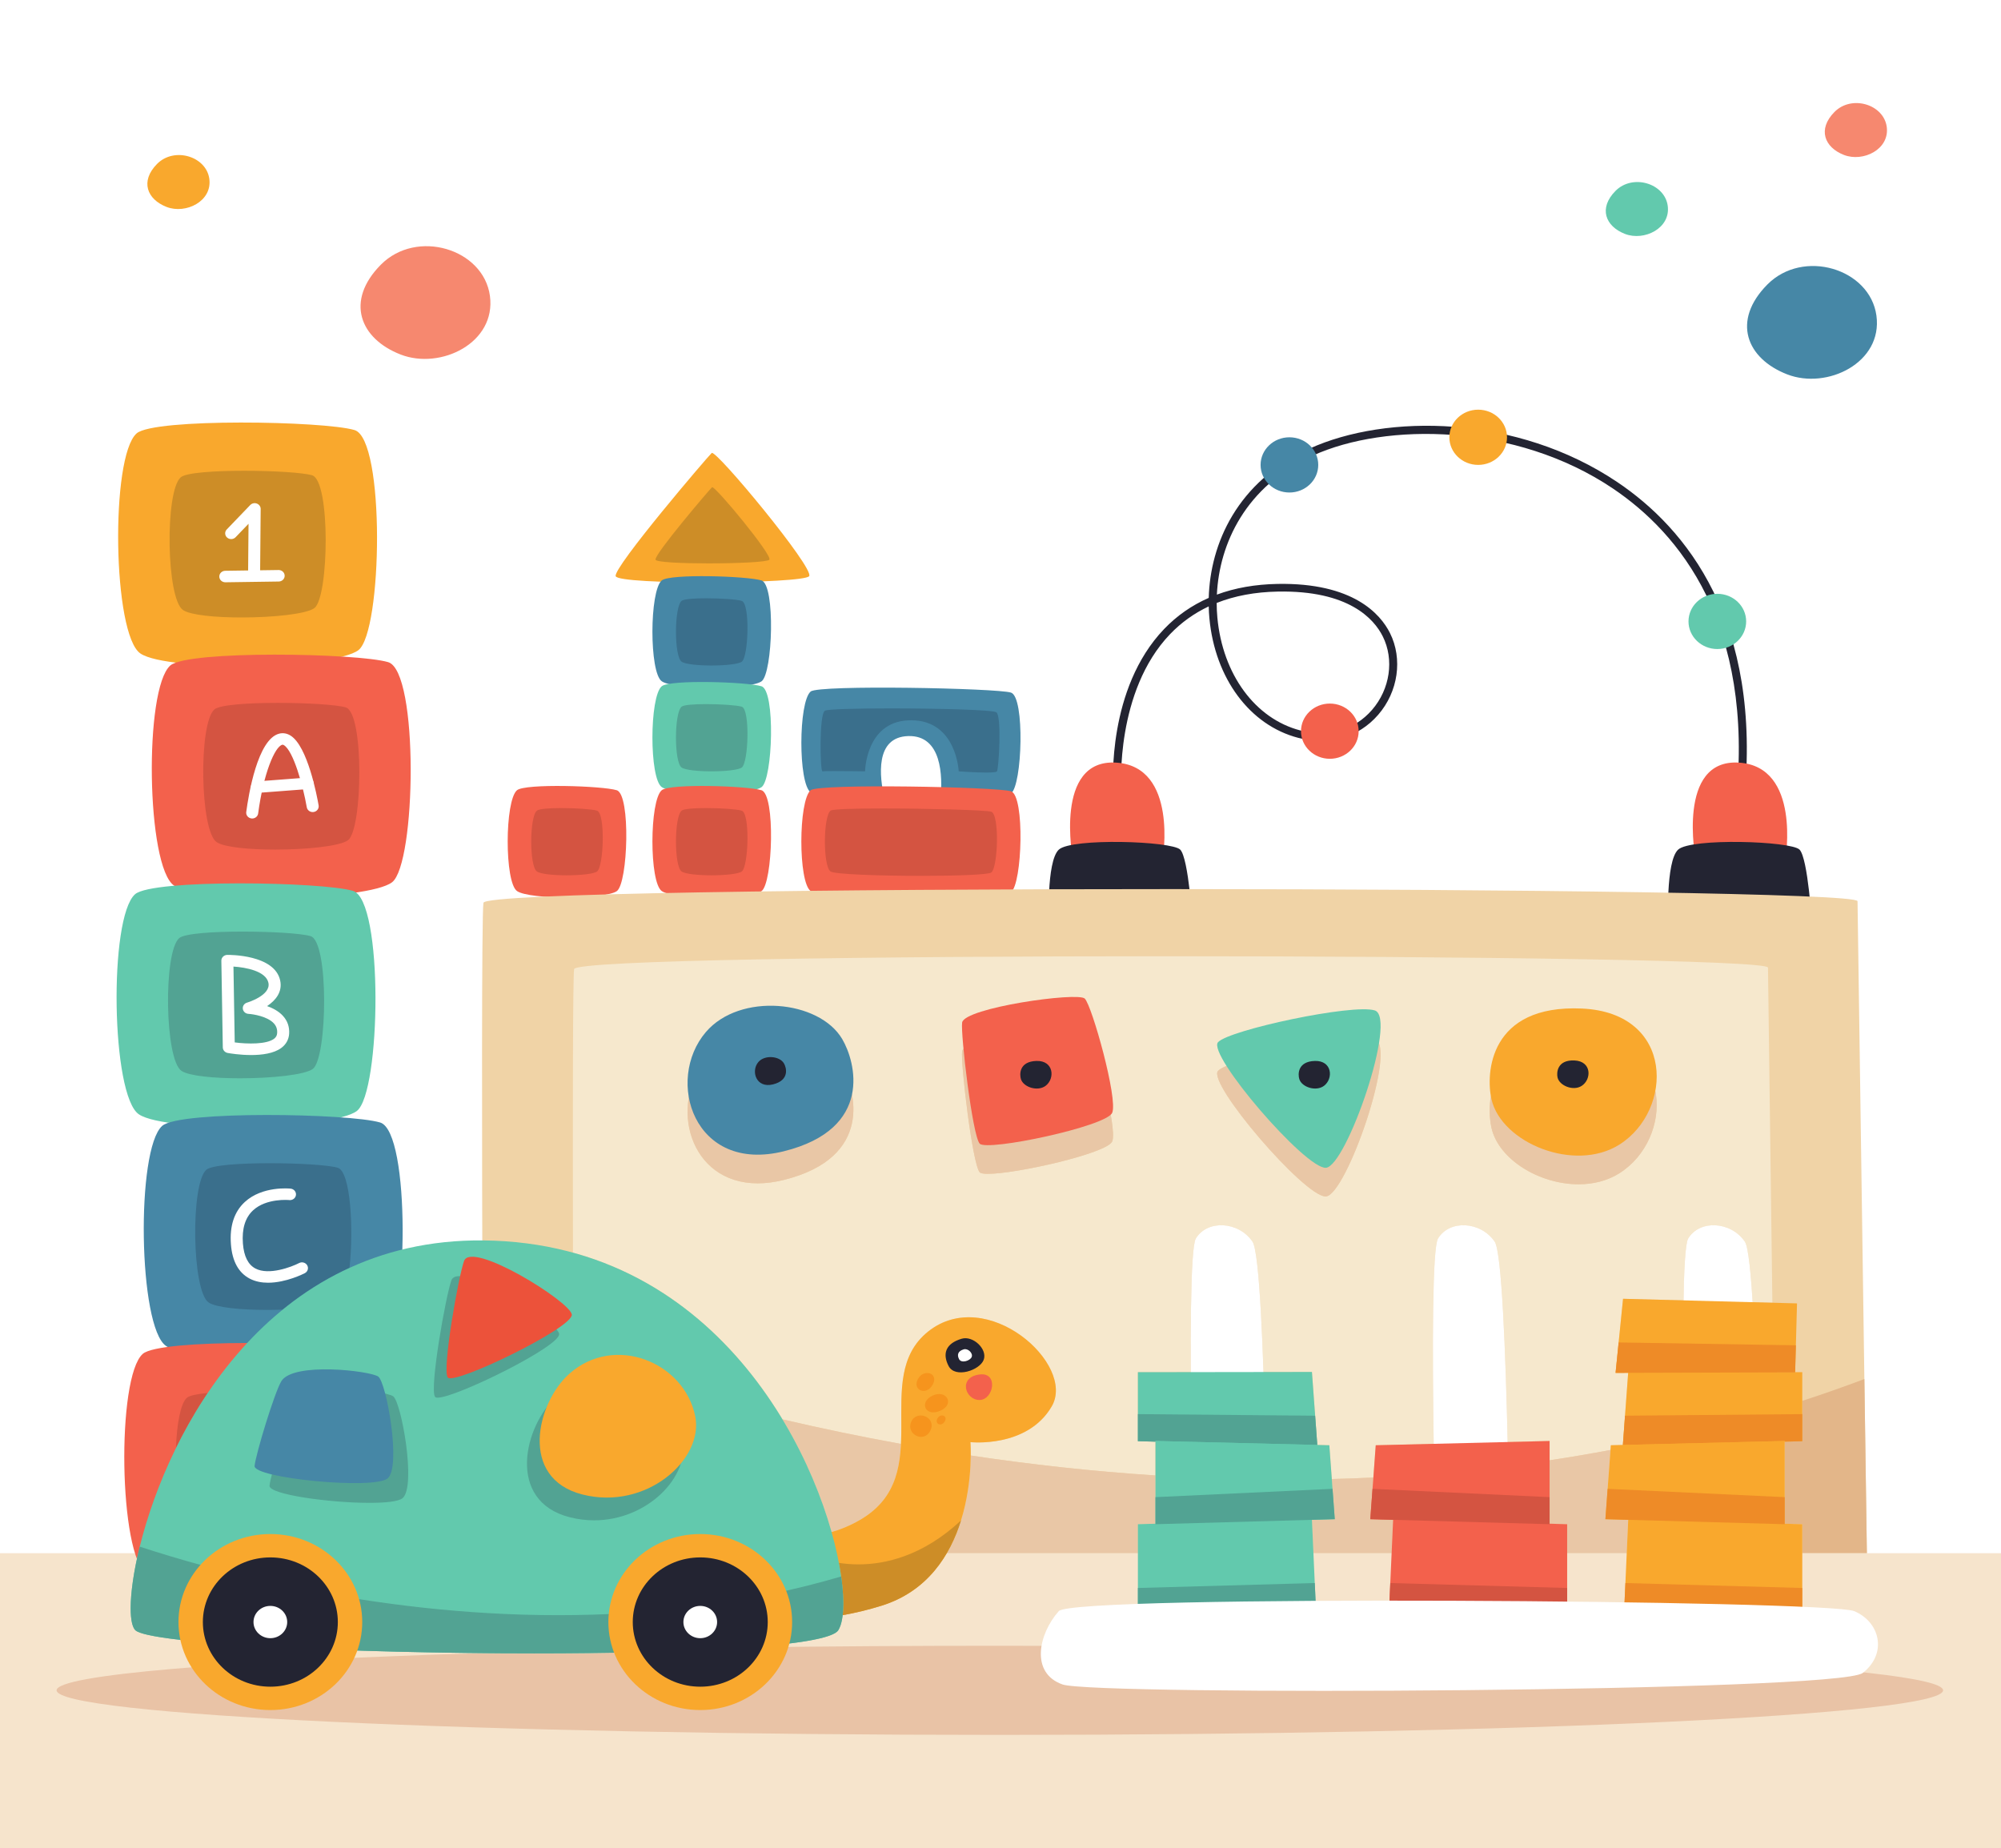 <svg width="380" height="351" viewBox="0 0 380 351" fill="none" xmlns="http://www.w3.org/2000/svg">
<path d="M0 364H380V3.05176e-05H0V364Z" fill="white"/>
<path d="M192.005 150.678C191.167 151.298 185.413 151.654 178.611 151.763C179.031 147.356 178.859 139.627 172.496 139.792C166.152 139.965 166.98 147.448 167.981 151.718C160.97 151.572 154.921 151.152 153.959 150.486C151.568 148.834 151.615 133.322 153.949 131.333C155.482 130.019 189.318 130.694 191.986 131.534C194.663 132.364 194.129 149.126 192.005 150.678Z" fill="#4687A6"/>
<path d="M187.297 146.723C185.144 146.723 182.064 146.49 182.064 146.49C182.064 146.49 181.657 136.793 173.037 136.793C172.82 136.793 172.601 136.799 172.373 136.812C164.399 137.251 164.28 146.49 164.28 146.49C164.28 146.49 160.872 146.439 158.474 146.439C157.275 146.439 156.328 146.452 156.187 146.49C156.185 146.49 156.182 146.491 156.18 146.491C155.758 146.491 155.522 135.685 156.65 134.976C157.124 134.677 162.712 134.539 169.13 134.539C178.066 134.539 188.614 134.806 189.221 135.281C190.264 136.098 189.669 145.969 189.327 146.491C189.214 146.664 188.371 146.723 187.297 146.723Z" fill="#3A6F8C"/>
<path d="M135.161 86.028C134.566 86.523 116.465 107.717 116.917 109.423C117.368 111.13 152.611 110.89 153.665 109.423C154.719 107.956 135.975 85.35 135.161 86.028Z" fill="#F9A82D"/>
<path d="M134.568 106.998C129.484 106.997 124.616 106.779 124.488 106.296C124.223 105.292 134.871 92.823 135.221 92.532C135.228 92.526 135.237 92.523 135.249 92.523C136.023 92.523 146.719 105.445 146.108 106.296C145.786 106.743 140.051 106.998 134.568 106.998Z" fill="#CD8D27"/>
<path d="M125.663 110.238C123.331 112.226 123.283 127.736 125.677 129.39C128.072 131.043 142.509 130.948 144.63 129.39C146.75 127.832 147.283 111.072 144.615 110.238C141.946 109.404 127.202 108.926 125.663 110.238Z" fill="#4687A6"/>
<path d="M135.106 126.392C132.626 126.392 130.153 126.156 129.442 125.666C127.998 124.668 128.027 115.315 129.433 114.117C129.848 113.764 131.848 113.625 134.079 113.625C136.847 113.625 139.971 113.838 140.861 114.117C142.471 114.62 142.149 124.726 140.871 125.666C140.222 126.143 137.66 126.392 135.106 126.392Z" fill="#3A6F8C"/>
<path d="M125.663 130.336C123.331 132.324 123.283 147.834 125.677 149.488C128.072 151.141 142.509 151.045 144.63 149.488C146.75 147.93 147.283 131.17 144.615 130.336C141.946 129.502 127.202 129.024 125.663 130.336Z" fill="#62C9AD"/>
<path d="M135.106 146.49C132.627 146.49 130.153 146.254 129.442 145.764C127.998 144.766 128.027 135.413 129.433 134.215C129.848 133.862 131.848 133.723 134.079 133.723C136.847 133.723 139.971 133.936 140.861 134.215C142.471 134.718 142.149 144.824 140.871 145.764C140.222 146.241 137.66 146.49 135.106 146.49Z" fill="#52A393"/>
<path d="M98.178 150.081C95.846 152.069 95.798 167.579 98.193 169.233C100.588 170.886 115.025 170.791 117.145 169.233C119.265 167.675 119.799 150.916 117.13 150.081C114.461 149.247 99.717 148.769 98.178 150.081Z" fill="#F3614C"/>
<path d="M107.621 166.235C105.141 166.235 102.668 166 101.957 165.509C100.513 164.512 100.542 155.159 101.949 153.96C102.363 153.607 104.363 153.469 106.595 153.469C109.363 153.469 112.486 153.681 113.377 153.96C114.987 154.463 114.664 164.569 113.386 165.509C112.737 165.986 110.176 166.235 107.621 166.235Z" fill="#D45441"/>
<path d="M153.944 150.081C151.612 152.069 151.565 167.58 153.959 169.233C156.353 170.886 189.884 170.986 192.005 169.428C194.125 167.87 194.659 151.111 191.99 150.276C189.321 149.442 155.484 148.769 153.944 150.081Z" fill="#F3614C"/>
<path d="M174.91 166.338C167.053 166.338 158.507 166.05 157.724 165.509C156.28 164.512 156.309 155.159 157.715 153.96C158.069 153.658 162.382 153.542 167.663 153.542C176.19 153.542 187.243 153.845 188.237 154.156C189.847 154.659 189.524 164.765 188.246 165.704C187.661 166.134 181.531 166.338 174.91 166.338Z" fill="#D45441"/>
<path d="M125.663 150.081C123.331 152.069 123.283 167.579 125.677 169.233C128.072 170.886 142.509 170.791 144.63 169.233C146.75 167.675 147.283 150.916 144.615 150.081C141.946 149.247 127.202 148.769 125.663 150.081Z" fill="#F3614C"/>
<path d="M135.106 166.235C132.626 166.235 130.153 166 129.442 165.509C127.998 164.512 128.027 155.159 129.433 153.96C129.848 153.607 131.848 153.469 134.079 153.469C136.847 153.469 139.971 153.681 140.861 153.96C142.471 154.463 142.149 164.569 140.871 165.509C140.222 165.986 137.66 166.235 135.106 166.235Z" fill="#D45441"/>
<path d="M231.053 114.511C231.055 115.459 231.1 116.39 231.184 117.297C232.189 128.088 238.372 136.499 246.938 138.724C252.242 140.102 257.205 138.68 260.553 134.823C263.982 130.873 264.801 125.259 262.589 120.851C260.944 117.571 256.171 112.091 242.652 112.352C238.351 112.43 234.477 113.154 231.053 114.511ZM331.189 152.41L329.677 152.266C333.164 118.477 318.9 101.271 306.319 92.789C287.814 80.311 263.164 80.237 249.365 86.502C236.482 92.351 231.554 103.307 231.09 112.926C234.53 111.653 238.382 110.973 242.622 110.896C256.979 110.637 262.156 116.626 263.959 120.22C266.423 125.132 265.524 131.375 261.721 135.754C257.976 140.067 252.442 141.662 246.539 140.129C237.353 137.743 230.732 128.831 229.67 117.426C229.602 116.687 229.558 115.933 229.541 115.167C226.764 116.475 224.311 118.235 222.197 120.442C211.788 131.298 212.919 149.525 212.932 149.707L211.415 149.804C211.361 149.033 210.223 130.785 221.071 119.463C223.492 116.936 226.322 114.963 229.545 113.549C229.822 103.317 234.908 91.455 248.715 85.186C263.257 78.583 288.014 78.665 307.194 91.598C320.105 100.304 334.75 117.921 331.189 152.41Z" fill="#232432"/>
<path d="M203.748 163.232C203.748 163.232 200.068 144.107 211.946 144.834C223.825 145.559 220.791 163.232 220.791 163.232" fill="#F3614C"/>
<path d="M322.007 163.232C322.007 163.232 318.327 144.107 330.206 144.834C342.084 145.559 339.051 163.232 339.051 163.232" fill="#F3614C"/>
<path d="M199.199 175.612C199.199 175.612 198.652 163.595 201.079 161.356C203.505 159.117 222.51 159.722 224.128 161.356C225.745 162.99 226.496 175.612 226.496 175.612H199.199Z" fill="#232432"/>
<path d="M316.809 175.612C316.809 175.612 316.264 163.595 318.69 161.356C321.116 159.117 340.122 159.722 341.739 161.356C343.356 162.99 344.108 175.612 344.108 175.612H316.809Z" fill="#232432"/>
<path d="M250.342 88.293C250.342 91.19 247.891 93.537 244.868 93.537C241.844 93.537 239.393 91.19 239.393 88.293C239.393 85.397 241.844 83.049 244.868 83.049C247.891 83.049 250.342 85.397 250.342 88.293Z" fill="#4687A6"/>
<path d="M286.19 83.049C286.19 85.945 283.739 88.293 280.715 88.293C277.692 88.293 275.24 85.945 275.24 83.049C275.24 80.153 277.692 77.805 280.715 77.805C283.739 77.805 286.19 80.153 286.19 83.049Z" fill="#F9A82D"/>
<path d="M331.604 118.018C331.604 120.915 329.153 123.263 326.13 123.263C323.105 123.263 320.654 120.915 320.654 118.018C320.654 115.122 323.105 112.774 326.13 112.774C329.153 112.774 331.604 115.122 331.604 118.018Z" fill="#62C9AD"/>
<path d="M258.016 138.864C258.016 141.76 255.565 144.108 252.541 144.108C249.518 144.108 247.066 141.76 247.066 138.864C247.066 135.968 249.518 133.62 252.541 133.62C255.565 133.62 258.016 135.968 258.016 138.864Z" fill="#F3614C"/>
<path d="M31.633 39.301C35.269 40.712 40.339 38.237 39.751 33.957C39.163 29.676 33.082 27.842 29.826 31.134C26.571 34.427 27.919 37.86 31.633 39.301Z" fill="#F9A82D"/>
<path d="M308.593 44.427C312.229 45.838 317.298 43.364 316.71 39.083C316.122 34.802 310.042 32.968 306.786 36.261C303.53 39.553 304.878 42.985 308.593 44.427Z" fill="#62C9AD"/>
<path d="M350.182 29.429C353.819 30.84 358.888 28.366 358.3 24.085C357.712 19.804 351.632 17.97 348.376 21.262C345.12 24.555 346.468 27.988 350.182 29.429Z" fill="#F6886F"/>
<path d="M76.087 67.334C83.679 70.28 94.266 65.114 93.037 56.175C91.809 47.236 79.112 43.406 72.314 50.282C65.515 57.157 68.331 64.324 76.087 67.334Z" fill="#F6886F"/>
<path d="M339.392 71.098C346.985 74.044 357.572 68.878 356.343 59.939C355.115 51.001 342.419 47.17 335.62 54.045C328.822 60.921 331.637 68.088 339.392 71.098Z" fill="#4687A6"/>
<path d="M354.655 303.693L91.809 297.927C91.809 297.927 91.71 277.179 91.634 252.485C91.52 217.09 91.451 173.592 91.809 171.459C92.409 167.848 352.717 168.226 352.755 171.153C352.785 172.966 353.507 223.744 354.054 261.905C354.389 285.136 354.655 303.693 354.655 303.693Z" fill="#F0D3A6"/>
<path d="M252.918 280.896L252.446 274.479L250.16 274.423L249.752 268.867L249.143 260.558L239.947 260.57C239.501 247.798 238.838 237.237 237.855 235.806C236.44 233.745 234.117 232.693 231.921 232.693C229.974 232.693 228.126 233.52 227.098 235.208C226.282 236.548 226.075 247.451 226.137 260.59L216.093 260.603V273.707L219.429 273.8V280.211C207.32 279.431 195.584 278.116 184.352 276.427C184.367 274.843 184.289 273.887 184.289 273.887C184.289 273.887 184.855 273.948 185.784 273.948C188.913 273.948 196.162 273.244 199.737 267.083C203.37 260.815 193.693 250.172 183.982 250.172C181.32 250.172 178.655 250.972 176.262 252.882C169.786 258.051 171.484 266.434 171.1 274.228C163.292 272.812 155.775 271.236 148.597 269.562C140.408 255.995 127.509 243.038 108.81 237.898C108.762 210.864 108.784 185.606 109.023 184.056C109.284 182.366 165.37 181.605 221.676 181.605C278.59 181.605 335.731 182.382 335.751 183.764C335.77 185.128 336.177 216.326 336.583 247.413L332.836 247.313C332.449 241.074 331.963 236.692 331.354 235.806C329.939 233.745 327.616 232.693 325.421 232.693C323.473 232.693 321.625 233.52 320.598 235.208C320.092 236.038 319.82 240.538 319.702 246.965L308.227 246.662L306.808 260.73L309.199 260.724L308.601 268.867L308.194 274.423L305.909 274.479L305.842 275.372C301.976 276.104 298.126 276.756 294.275 277.335V273.668L286.315 273.864C285.899 255.876 285.156 237.715 283.844 235.806C282.429 233.745 280.107 232.693 277.911 232.693C275.964 232.693 274.115 233.52 273.088 235.208C272 236.995 271.995 255.791 272.265 274.209L261.259 274.479L260.808 280.61C258.164 280.736 255.54 280.83 252.918 280.896ZM258.983 197.123C251.878 197.123 233.183 201.309 231.309 203.377C229.208 205.694 247.695 227.229 251.728 227.229C251.752 227.229 251.776 227.228 251.8 227.227C255.682 226.965 265.464 198.733 261.078 197.341C260.608 197.192 259.89 197.123 258.983 197.123ZM298.904 196.948C282.72 196.948 282.167 209.506 283.234 214.193C284.616 220.264 292.381 224.917 299.779 224.918C302.529 224.918 305.226 224.276 307.527 222.824C317.832 216.327 318.079 197.787 300.418 196.983C299.9 196.96 299.394 196.948 298.904 196.948ZM146.353 196.448C141.682 196.448 136.983 198.018 134.055 201.44C127.051 209.627 130.75 224.736 143.891 224.736C145.422 224.736 147.082 224.531 148.867 224.086C165.978 219.819 162.478 207.055 159.929 202.758C157.53 198.715 151.963 196.448 146.353 196.448ZM203.891 194.781C198.156 194.781 183.052 197.303 182.713 199.647C182.401 201.798 184.666 221.123 186.05 222.641C186.233 222.842 186.79 222.933 187.62 222.933C193.055 222.933 210.229 219.043 211.212 216.784C212.343 214.181 207.362 196.399 206.003 195.091C205.78 194.877 205.016 194.781 203.891 194.781Z" fill="#F6E8CD"/>
<path d="M187.62 222.933C186.79 222.933 186.233 222.842 186.05 222.641C184.666 221.123 182.401 201.798 182.713 199.648C183.052 197.303 198.156 194.781 203.891 194.781C205.016 194.781 205.78 194.878 206.003 195.092C207.362 196.399 212.343 214.181 211.212 216.784C210.229 219.043 193.055 222.933 187.62 222.933Z" fill="#E9C7A6"/>
<path d="M143.891 224.737C130.75 224.737 127.051 209.627 134.055 201.441C136.983 198.018 141.682 196.448 146.353 196.448C151.963 196.448 157.53 198.715 159.929 202.758C162.477 207.055 165.978 219.82 148.867 224.086C147.082 224.531 145.422 224.737 143.891 224.737Z" fill="#E9C7A6"/>
<path d="M299.779 224.918C292.381 224.917 284.616 220.263 283.234 214.193C282.167 209.506 282.72 196.948 298.904 196.948C299.394 196.948 299.9 196.959 300.418 196.983C318.079 197.787 317.832 216.326 307.527 222.824C305.226 224.276 302.529 224.918 299.779 224.918Z" fill="#E9C7A6"/>
<path d="M251.728 227.229C247.695 227.229 229.208 205.694 231.309 203.377C233.183 201.309 251.878 197.123 258.983 197.123C259.889 197.123 260.608 197.192 261.078 197.341C265.464 198.733 255.681 226.965 251.799 227.227C251.776 227.228 251.752 227.229 251.728 227.229Z" fill="#E9C7A6"/>
<path d="M354.529 294.978H342.26V289.475L338.924 289.378V284.335V273.8L342.26 273.707V268.566V266.05C346.196 264.765 350.13 263.384 354.054 261.905C354.248 275.425 354.419 287.361 354.529 294.978Z" fill="#E3B689"/>
<path d="M308.925 294.978H297.611V289.475L294.275 289.378V284.335V277.335C298.126 276.755 301.975 276.104 305.842 275.372L304.875 288.521L309.207 288.642L308.925 294.978ZM264.275 294.978H249.428L249.145 288.642L253.477 288.521L252.917 280.896C255.54 280.83 258.163 280.735 260.807 280.61L260.226 288.521L264.558 288.642L264.275 294.978ZM216.092 294.978H179.801C180.974 292.971 181.85 290.852 182.501 288.761C184.016 283.904 184.326 279.202 184.351 276.426C195.583 278.115 207.319 279.431 219.428 280.211V289.379L216.092 289.475V294.978ZM157.925 290.972C156.076 284.415 153.026 276.901 148.596 269.562C155.775 271.236 163.291 272.812 171.099 274.228C170.824 279.814 169.481 285.096 163.294 288.676C161.532 289.697 159.731 290.446 157.925 290.972Z" fill="#E9C7A6"/>
<path d="M0 364H380V294.978H0V364Z" fill="#F6E4CC"/>
<path d="M25.947 82.308C20.928 86.725 21.392 120.59 26.68 124.119C31.968 127.648 63.483 126.955 68.055 123.483C72.627 120.011 73.18 83.405 67.323 81.673C61.465 79.941 29.261 79.394 25.947 82.308Z" fill="#F9A82D"/>
<path d="M45.852 117.268C40.897 117.268 36.207 116.826 34.762 115.863C31.573 113.735 31.294 93.314 34.32 90.65C35.329 89.762 40.776 89.407 46.379 89.407C51.875 89.407 57.522 89.749 59.271 90.266C62.803 91.311 62.469 113.385 59.712 115.479C58.204 116.624 51.835 117.268 45.852 117.268Z" fill="#CD8D27"/>
<path d="M48.256 110.065H48.246C47.616 110.06 47.11 109.567 47.115 108.965L47.197 99.475L44.741 102.03C44.315 102.474 43.593 102.501 43.13 102.094C42.667 101.685 42.638 100.994 43.064 100.55L47.523 95.912C47.843 95.58 48.341 95.47 48.781 95.636C49.219 95.802 49.506 96.209 49.502 96.661L49.395 108.982C49.39 109.582 48.881 110.065 48.256 110.065Z" fill="white"/>
<path d="M42.786 110.586C42.165 110.586 41.657 110.109 41.647 109.511C41.638 108.908 42.14 108.412 42.77 108.402L52.903 108.257H52.92C53.542 108.257 54.05 108.735 54.06 109.333C54.069 109.935 53.566 110.432 52.937 110.441L42.804 110.586H42.786Z" fill="white"/>
<path d="M32.339 126.39C27.32 130.807 27.783 164.671 33.071 168.201C38.36 171.729 69.875 171.037 74.447 167.564C79.019 164.092 79.571 127.486 73.715 125.754C67.857 124.022 35.652 123.474 32.339 126.39Z" fill="#F3614C"/>
<path d="M52.243 161.35C47.289 161.35 42.598 160.908 41.154 159.945C37.965 157.816 37.685 137.395 40.712 134.732C41.721 133.844 47.168 133.489 52.771 133.489C58.267 133.489 63.913 133.831 65.662 134.348C69.195 135.393 68.861 157.466 66.104 159.561C64.596 160.706 58.227 161.35 52.243 161.35Z" fill="#D45441"/>
<path d="M47.896 155.447L47.751 155.438C47.126 155.362 46.684 154.816 46.763 154.218C47.191 150.989 48.905 140.374 53.022 139.333C53.746 139.149 54.489 139.274 55.169 139.695C58.407 141.701 60.184 151.093 60.507 152.956C60.611 153.551 60.191 154.113 59.57 154.212C58.952 154.313 58.362 153.909 58.258 153.315C57.522 149.078 55.693 142.62 53.931 141.529C53.738 141.41 53.651 141.431 53.604 141.444C52.187 141.803 50.033 146.894 49.025 154.492C48.952 155.044 48.461 155.447 47.896 155.447Z" fill="white"/>
<path d="M48.783 150.593C48.194 150.593 47.696 150.159 47.648 149.587C47.598 148.986 48.066 148.46 48.694 148.412L58.323 147.678C58.95 147.629 59.499 148.08 59.55 148.681C59.6 149.282 59.131 149.808 58.503 149.856L48.875 150.589L48.783 150.593Z" fill="white"/>
<path d="M25.652 169.827C20.633 174.244 21.096 208.107 26.384 211.637C31.672 215.166 63.188 214.473 67.76 211C72.332 207.529 72.885 170.923 67.027 169.191C61.17 167.459 28.965 166.911 25.652 169.827Z" fill="#62C9AD"/>
<path d="M45.556 204.786C40.602 204.786 35.911 204.344 34.467 203.381C31.278 201.253 30.999 180.832 34.025 178.168C35.034 177.28 40.481 176.925 46.084 176.925C51.58 176.925 57.227 177.267 58.975 177.784C62.508 178.829 62.174 200.903 59.417 202.997C57.909 204.142 51.54 204.786 45.556 204.786Z" fill="#52A393"/>
<path d="M44.576 197.972C47.03 198.296 50.603 198.352 52.027 197.293C52.415 197.005 52.601 196.67 52.633 196.208C52.684 195.476 52.478 194.869 52.004 194.354C50.793 193.036 48.109 192.605 47.177 192.55C46.624 192.518 46.174 192.11 46.113 191.582C46.051 191.055 46.392 190.562 46.924 190.413C46.968 190.4 51.493 189.044 50.973 186.645C50.493 184.429 46.696 183.72 44.335 183.568L44.576 197.972ZM47.687 200.37C45.523 200.37 43.616 200.045 43.239 199.977C42.708 199.881 42.32 199.439 42.311 198.922L42.036 182.461C42.026 181.858 42.528 181.362 43.157 181.351C43.524 181.348 52.137 181.271 53.205 186.201C53.673 188.358 52.367 189.983 50.723 191.076C51.792 191.453 52.902 192.028 53.709 192.904C54.596 193.866 55 195.025 54.908 196.352C54.834 197.431 54.32 198.354 53.422 199.021C51.991 200.082 49.725 200.37 47.687 200.37Z" fill="white"/>
<path d="M30.811 213.816C25.792 218.233 26.255 252.097 31.544 255.626C36.832 259.155 68.347 258.462 72.919 254.99C77.491 251.518 78.043 214.912 72.186 213.18C66.329 211.448 34.124 210.901 30.811 213.816Z" fill="#4687A6"/>
<path d="M50.716 248.776C45.761 248.776 41.07 248.334 39.626 247.37C36.437 245.242 36.157 224.821 39.184 222.157C40.193 221.269 45.64 220.914 51.244 220.914C56.74 220.914 62.386 221.256 64.135 221.774C66.605 222.504 67.184 233.523 66.366 240.797C61.698 242.935 57.48 245.636 53.69 248.723C52.704 248.758 51.704 248.776 50.716 248.776Z" fill="#3A6F8C"/>
<path d="M50.912 243.612C49.711 243.612 48.501 243.4 47.419 242.833C45.3 241.722 44.1 239.531 43.855 236.321C43.589 232.841 44.474 230.136 46.488 228.281C49.824 225.206 54.981 225.719 55.198 225.743C55.824 225.81 56.274 226.351 56.204 226.95C56.134 227.548 55.572 227.976 54.946 227.914C54.879 227.906 50.606 227.505 48.059 229.863C46.565 231.246 45.915 233.366 46.129 236.162C46.314 238.583 47.115 240.183 48.51 240.915C51.063 242.257 55.361 240.619 56.802 239.876C57.357 239.589 58.048 239.788 58.347 240.317C58.646 240.848 58.44 241.51 57.887 241.797C57.698 241.895 54.336 243.611 50.912 243.612Z" fill="white"/>
<path d="M27.115 257.122C22.096 261.539 22.559 295.403 27.847 298.932C33.135 302.461 64.651 301.768 69.222 298.296C73.794 294.824 74.347 258.218 68.49 256.486C62.633 254.754 30.428 254.207 27.115 257.122Z" fill="#F3614C"/>
<path d="M33.411 275.026C33.58 270.524 34.264 266.54 35.488 265.463C35.966 265.043 37.442 264.741 39.459 264.541C37.146 267.98 35.137 271.516 33.411 275.026Z" fill="#D45441"/>
<path d="M44.778 271.326L44.448 283.717C46.054 283.647 49.059 283.279 50.968 281.584C52.132 280.551 52.712 279.192 52.742 277.432C52.772 275.666 52.242 274.319 51.124 273.315C49.282 271.659 46.326 271.361 44.778 271.326ZM43.823 285.918C43.471 285.918 43.25 285.906 43.207 285.903C42.595 285.866 42.123 285.372 42.139 284.785L42.527 270.225C42.541 269.667 42.994 269.209 43.575 269.164C43.81 269.145 49.383 268.755 52.684 271.722C54.275 273.152 55.062 275.084 55.022 277.468C54.982 279.827 54.136 281.753 52.509 283.194C49.711 285.671 45.418 285.918 43.823 285.918Z" fill="white"/>
<path d="M189.878 329.489C90.948 329.489 10.75 325.699 10.75 321.023C10.75 318.071 42.736 315.471 91.217 313.956C94.633 313.99 98.055 314.007 101.444 314.007C116.786 314.007 131.485 313.655 142.227 312.861C157.401 312.663 173.375 312.558 189.878 312.558C288.808 312.558 369.006 316.348 369.006 321.023C369.006 325.699 288.808 329.489 189.878 329.489Z" fill="#E9C3A6"/>
<path d="M199.737 267.083C195.101 275.071 184.289 273.886 184.289 273.886C184.289 273.886 184.879 281.132 182.501 288.761C180.451 295.342 176.182 302.206 167.412 304.95C162.217 306.571 157.445 307.304 153.256 307.511C142.18 308.069 135.19 304.95 135.19 304.95L130.865 286.605C130.865 286.605 148.468 297.26 163.294 288.676C178.113 280.101 165.146 261.756 176.261 252.881C187.385 244.007 204.366 259.096 199.737 267.083Z" fill="#F9A82D"/>
<path d="M160.026 306.749C160.104 306.083 160.144 305.339 160.144 304.525C160.144 303.036 160.013 301.311 159.743 299.401C159.626 298.573 159.483 297.712 159.313 296.818C160.379 296.985 161.629 297.104 163.026 297.104C168.154 297.104 175.261 295.5 182.501 288.761C180.45 295.342 176.181 302.207 167.412 304.95C164.84 305.753 162.371 306.338 160.026 306.749Z" fill="#CD8D27"/>
<path d="M182.622 254.249C179.612 255.138 178.914 257.073 180.15 259.442C181.386 261.81 186.046 260.261 186.807 258.258C187.567 256.254 184.809 253.604 182.622 254.249Z" fill="#232432"/>
<path d="M183.025 256.262C181.942 256.582 181.69 257.279 182.136 258.131C182.58 258.984 184.258 258.427 184.532 257.705C184.805 256.984 183.813 256.03 183.025 256.262Z" fill="white"/>
<path d="M174.304 261.927C173.218 264.008 175.896 265.186 177.126 262.967C178.358 260.748 175.389 259.847 174.304 261.927Z" fill="#F6941D"/>
<path d="M178.011 269.409C177.468 270.448 178.807 271.038 179.423 269.928C180.037 268.819 178.554 268.368 178.011 269.409Z" fill="#F6941D"/>
<path d="M177.089 265.054C174.469 266.286 175.719 269.186 178.573 267.92C181.428 266.654 179.709 263.822 177.089 265.054Z" fill="#F6941D"/>
<path d="M173.048 270.011C171.99 272.381 175.496 274.194 176.699 271.665C177.9 269.137 174.108 267.642 173.048 270.011Z" fill="#F6941D"/>
<path d="M186.095 261.029C181.895 261.507 183.287 265.882 185.99 265.882C188.694 265.882 189.655 260.624 186.095 261.029Z" fill="#F3614C"/>
<path d="M159.193 309.613C154.828 316.507 30.649 314.336 25.709 309.613C24.353 308.313 24.473 302.084 26.539 293.737C31.957 271.769 50.861 235.171 91.773 235.576C137.409 236.028 156.815 278.656 159.744 299.401C160.438 304.315 160.214 308 159.193 309.613Z" fill="#62C9AD"/>
<path d="M101.444 314.007C66.585 314.007 28.404 312.19 25.709 309.613C25.127 309.055 24.816 307.586 24.816 305.43C24.815 302.569 25.361 298.497 26.539 293.737C39.782 298.072 70.206 306.751 106.025 306.751C123.129 306.751 141.457 304.774 159.744 299.401C160.014 301.311 160.144 303.036 160.144 304.525C160.144 306.867 159.817 308.627 159.193 309.613C157.21 312.746 130.478 314.007 101.444 314.007Z" fill="#52A393"/>
<path d="M68.79 308.054C68.79 317.286 60.977 324.769 51.341 324.769C41.704 324.769 33.892 317.286 33.892 308.054C33.892 298.823 41.704 291.34 51.341 291.34C60.977 291.34 68.79 298.823 68.79 308.054Z" fill="#F9A82D"/>
<path d="M64.157 308.055C64.157 314.836 58.419 320.332 51.341 320.332C44.262 320.332 38.524 314.836 38.524 308.055C38.524 301.275 44.262 295.779 51.341 295.779C58.419 295.779 64.157 301.275 64.157 308.055Z" fill="#232432"/>
<path d="M54.541 308.055C54.541 309.748 53.108 311.121 51.34 311.121C49.573 311.121 48.14 309.748 48.14 308.055C48.14 306.361 49.573 304.989 51.34 304.989C53.108 304.989 54.541 306.361 54.541 308.055Z" fill="white"/>
<path d="M150.431 308.054C150.431 317.286 142.619 324.769 132.982 324.769C123.345 324.769 115.533 317.286 115.533 308.054C115.533 298.823 123.345 291.34 132.982 291.34C142.619 291.34 150.431 298.823 150.431 308.054Z" fill="#F9A82D"/>
<path d="M145.799 308.055C145.799 314.835 140.061 320.332 132.982 320.332C125.903 320.332 120.165 314.835 120.165 308.055C120.165 301.275 125.903 295.779 132.982 295.779C140.061 295.779 145.799 301.275 145.799 308.055Z" fill="#232432"/>
<path d="M136.182 308.055C136.182 309.748 134.75 311.121 132.982 311.121C131.214 311.121 129.781 309.748 129.781 308.055C129.781 306.361 131.214 304.989 132.982 304.989C134.75 304.989 136.182 306.361 136.182 308.055Z" fill="white"/>
<path d="M70.164 285.419C62.546 285.419 51.004 283.816 51.185 282.151C51.439 279.814 54.944 268.285 56.255 266.083C57.274 264.374 60.909 263.813 64.695 263.813C69.157 263.813 73.828 264.592 74.668 265.184C76.22 266.279 79.105 282.364 76.442 284.534C75.677 285.158 73.241 285.419 70.164 285.419Z" fill="#52A393"/>
<path d="M83.106 265.443C82.857 265.443 82.689 265.393 82.617 265.289C81.523 263.708 84.677 245.977 85.722 243.155C85.927 242.602 86.478 242.36 87.274 242.36C92.093 242.36 105.885 251.211 106.181 253.33C106.502 255.636 86.626 265.443 83.106 265.443Z" fill="#52A393"/>
<path d="M112.831 288.737C111.323 288.737 109.769 288.552 108.197 288.152C96.065 285.065 99.529 270.748 105.674 265.253C108.479 262.745 111.781 261.636 115.031 261.636C121.735 261.636 128.212 266.36 129.616 273.288C131.064 280.426 122.956 288.737 112.831 288.737Z" fill="#52A393"/>
<path d="M53.416 262.334C52.105 264.535 48.6 276.064 48.346 278.401C48.092 280.739 70.941 282.953 73.603 280.783C76.265 278.614 73.382 262.529 71.829 261.434C70.276 260.339 55.634 258.608 53.416 262.334Z" fill="#4687A6"/>
<path d="M88.131 239.473C87.086 242.296 83.933 260.027 85.026 261.607C86.12 263.188 108.935 252.119 108.59 249.649C108.246 247.179 89.577 235.571 88.131 239.473Z" fill="#EC523A"/>
<path d="M108.083 260.933C101.938 266.428 98.474 280.746 110.606 283.832C122.738 286.919 133.689 277.17 132.026 268.968C129.941 258.681 116.671 253.254 108.083 260.933Z" fill="#F9A82D"/>
<path d="M227.098 310.961C227.098 310.961 224.912 238.797 227.098 235.208C229.284 231.618 235.184 231.917 237.855 235.805C240.525 239.694 240.837 310.961 240.837 310.961H227.098Z" fill="white"/>
<path d="M273.088 310.961C273.088 310.961 270.902 238.797 273.088 235.208C275.273 231.618 281.174 231.917 283.844 235.805C286.514 239.694 286.827 310.961 286.827 310.961H273.088Z" fill="white"/>
<path d="M320.597 310.96C320.597 310.96 318.412 238.797 320.597 235.208C322.783 231.618 328.683 231.917 331.354 235.805C334.024 239.694 334.337 310.96 334.337 310.96H320.597Z" fill="white"/>
<path d="M216.093 273.707V260.604L249.143 260.558L250.177 274.657L216.093 273.707Z" fill="#62C9AD"/>
<path d="M250.16 274.423L219.429 273.668V273.8L216.093 273.707V268.567L249.752 268.867L250.16 274.423Z" fill="#52A393"/>
<path d="M216.093 307.05V289.475L249.14 288.521L249.966 307.05H216.093Z" fill="#62C9AD"/>
<path d="M249.944 306.544L249.682 300.664L249.966 306.544H249.944Z" fill="#C4B7A8"/>
<path d="M216.093 307.05V301.587L249.681 300.649L249.682 300.664L249.944 306.544L216.093 307.05Z" fill="#52A393"/>
<path d="M219.429 289.475V273.668L252.446 274.479L253.478 288.521L219.429 289.475Z" fill="#62C9AD"/>
<path d="M219.429 289.475V284.335L253.054 282.755L253.478 288.521L219.429 289.475Z" fill="#52A393"/>
<path d="M297.611 307.05V289.475L264.564 288.521L263.737 307.05H297.611Z" fill="#F3614C"/>
<path d="M263.76 306.544H263.737L264.023 300.65L263.76 306.544Z" fill="#C4B7A8"/>
<path d="M297.611 307.05L263.76 306.544L264.023 300.649L297.611 301.587V307.05Z" fill="#D45441"/>
<path d="M294.275 289.475V273.668L261.259 274.479L260.226 288.521L294.275 289.475Z" fill="#F3614C"/>
<path d="M294.275 289.475L260.226 288.521L260.65 282.755L294.275 284.335V289.475Z" fill="#D45441"/>
<path d="M342.261 273.707V260.604L309.211 260.558L308.176 274.657L342.261 273.707Z" fill="#F9A82D"/>
<path d="M308.193 274.423L308.601 268.867L342.26 268.567V273.707L338.924 273.8V273.668L308.193 274.423Z" fill="#EE8B27"/>
<path d="M340.906 260.635L341.264 247.537L308.226 246.662L306.808 260.73L340.906 260.635Z" fill="#F9A82D"/>
<path d="M306.808 260.73L307.39 254.953L341.047 255.497L340.906 260.635L309.199 260.724L306.808 260.73Z" fill="#EE8B27"/>
<path d="M342.261 307.05V289.475L309.213 288.521L308.387 307.05H342.261Z" fill="#F9A82D"/>
<path d="M308.409 306.544H308.387L308.672 300.65L308.409 306.544Z" fill="#E2B3A8"/>
<path d="M342.26 307.05L308.409 306.544L308.672 300.649L342.26 301.587V307.05Z" fill="#EE8B27"/>
<path d="M338.924 289.475V273.668L305.908 274.479L304.875 288.521L338.924 289.475Z" fill="#F9A82D"/>
<path d="M338.924 289.475L304.875 288.521L305.299 282.755L338.924 284.335V289.475Z" fill="#EE8B27"/>
<path d="M201.072 305.976C197.189 310.346 195.634 317.768 201.799 319.914C207.963 322.058 349.047 321.373 353.743 317.722C358.44 314.07 357.084 308.045 352.099 305.976C347.114 303.907 203.889 302.806 201.072 305.976Z" fill="white"/>
<path d="M182.713 194.204C182.401 196.355 184.666 215.679 186.05 217.198C187.433 218.717 210.079 213.945 211.212 211.341C212.344 208.738 207.362 190.956 206.003 189.649C204.644 188.342 183.119 191.401 182.713 194.204Z" fill="#F3614C"/>
<path d="M134.055 195.998C126.235 205.138 131.757 222.908 148.868 218.643C165.978 214.377 162.478 201.612 159.929 197.315C155.533 189.906 140.501 188.464 134.055 195.998Z" fill="#4687A6"/>
<path d="M144.018 201.697C142.552 203.412 143.587 206.744 146.797 205.944C150.006 205.144 149.349 202.75 148.871 201.945C148.047 200.555 145.228 200.284 144.018 201.697Z" fill="#232432"/>
<path d="M307.527 217.381C317.832 210.884 318.079 192.343 300.418 191.54C282.757 190.737 282.135 203.921 283.234 208.75C285.129 217.076 299.033 222.737 307.527 217.381Z" fill="#F9A82D"/>
<path d="M300.34 206.246C302.272 205.028 302.319 201.551 299.007 201.4C295.695 201.249 295.578 203.722 295.784 204.627C296.14 206.189 298.747 207.25 300.34 206.246Z" fill="#232432"/>
<path d="M198.554 206.225C200.382 204.866 200.146 201.396 196.832 201.492C193.517 201.589 193.602 204.062 193.881 204.95C194.362 206.48 197.047 207.345 198.554 206.225Z" fill="#232432"/>
<path d="M261.079 191.898C256.92 190.578 233.423 195.603 231.309 197.934C229.196 200.266 247.918 222.046 251.8 221.784C255.681 221.523 265.464 193.29 261.079 191.898Z" fill="#62C9AD"/>
<path d="M251.422 206.225C253.25 204.866 253.014 201.396 249.7 201.492C246.386 201.589 246.47 204.062 246.749 204.95C247.23 206.48 249.915 207.345 251.422 206.225Z" fill="#232432"/>
</svg>

